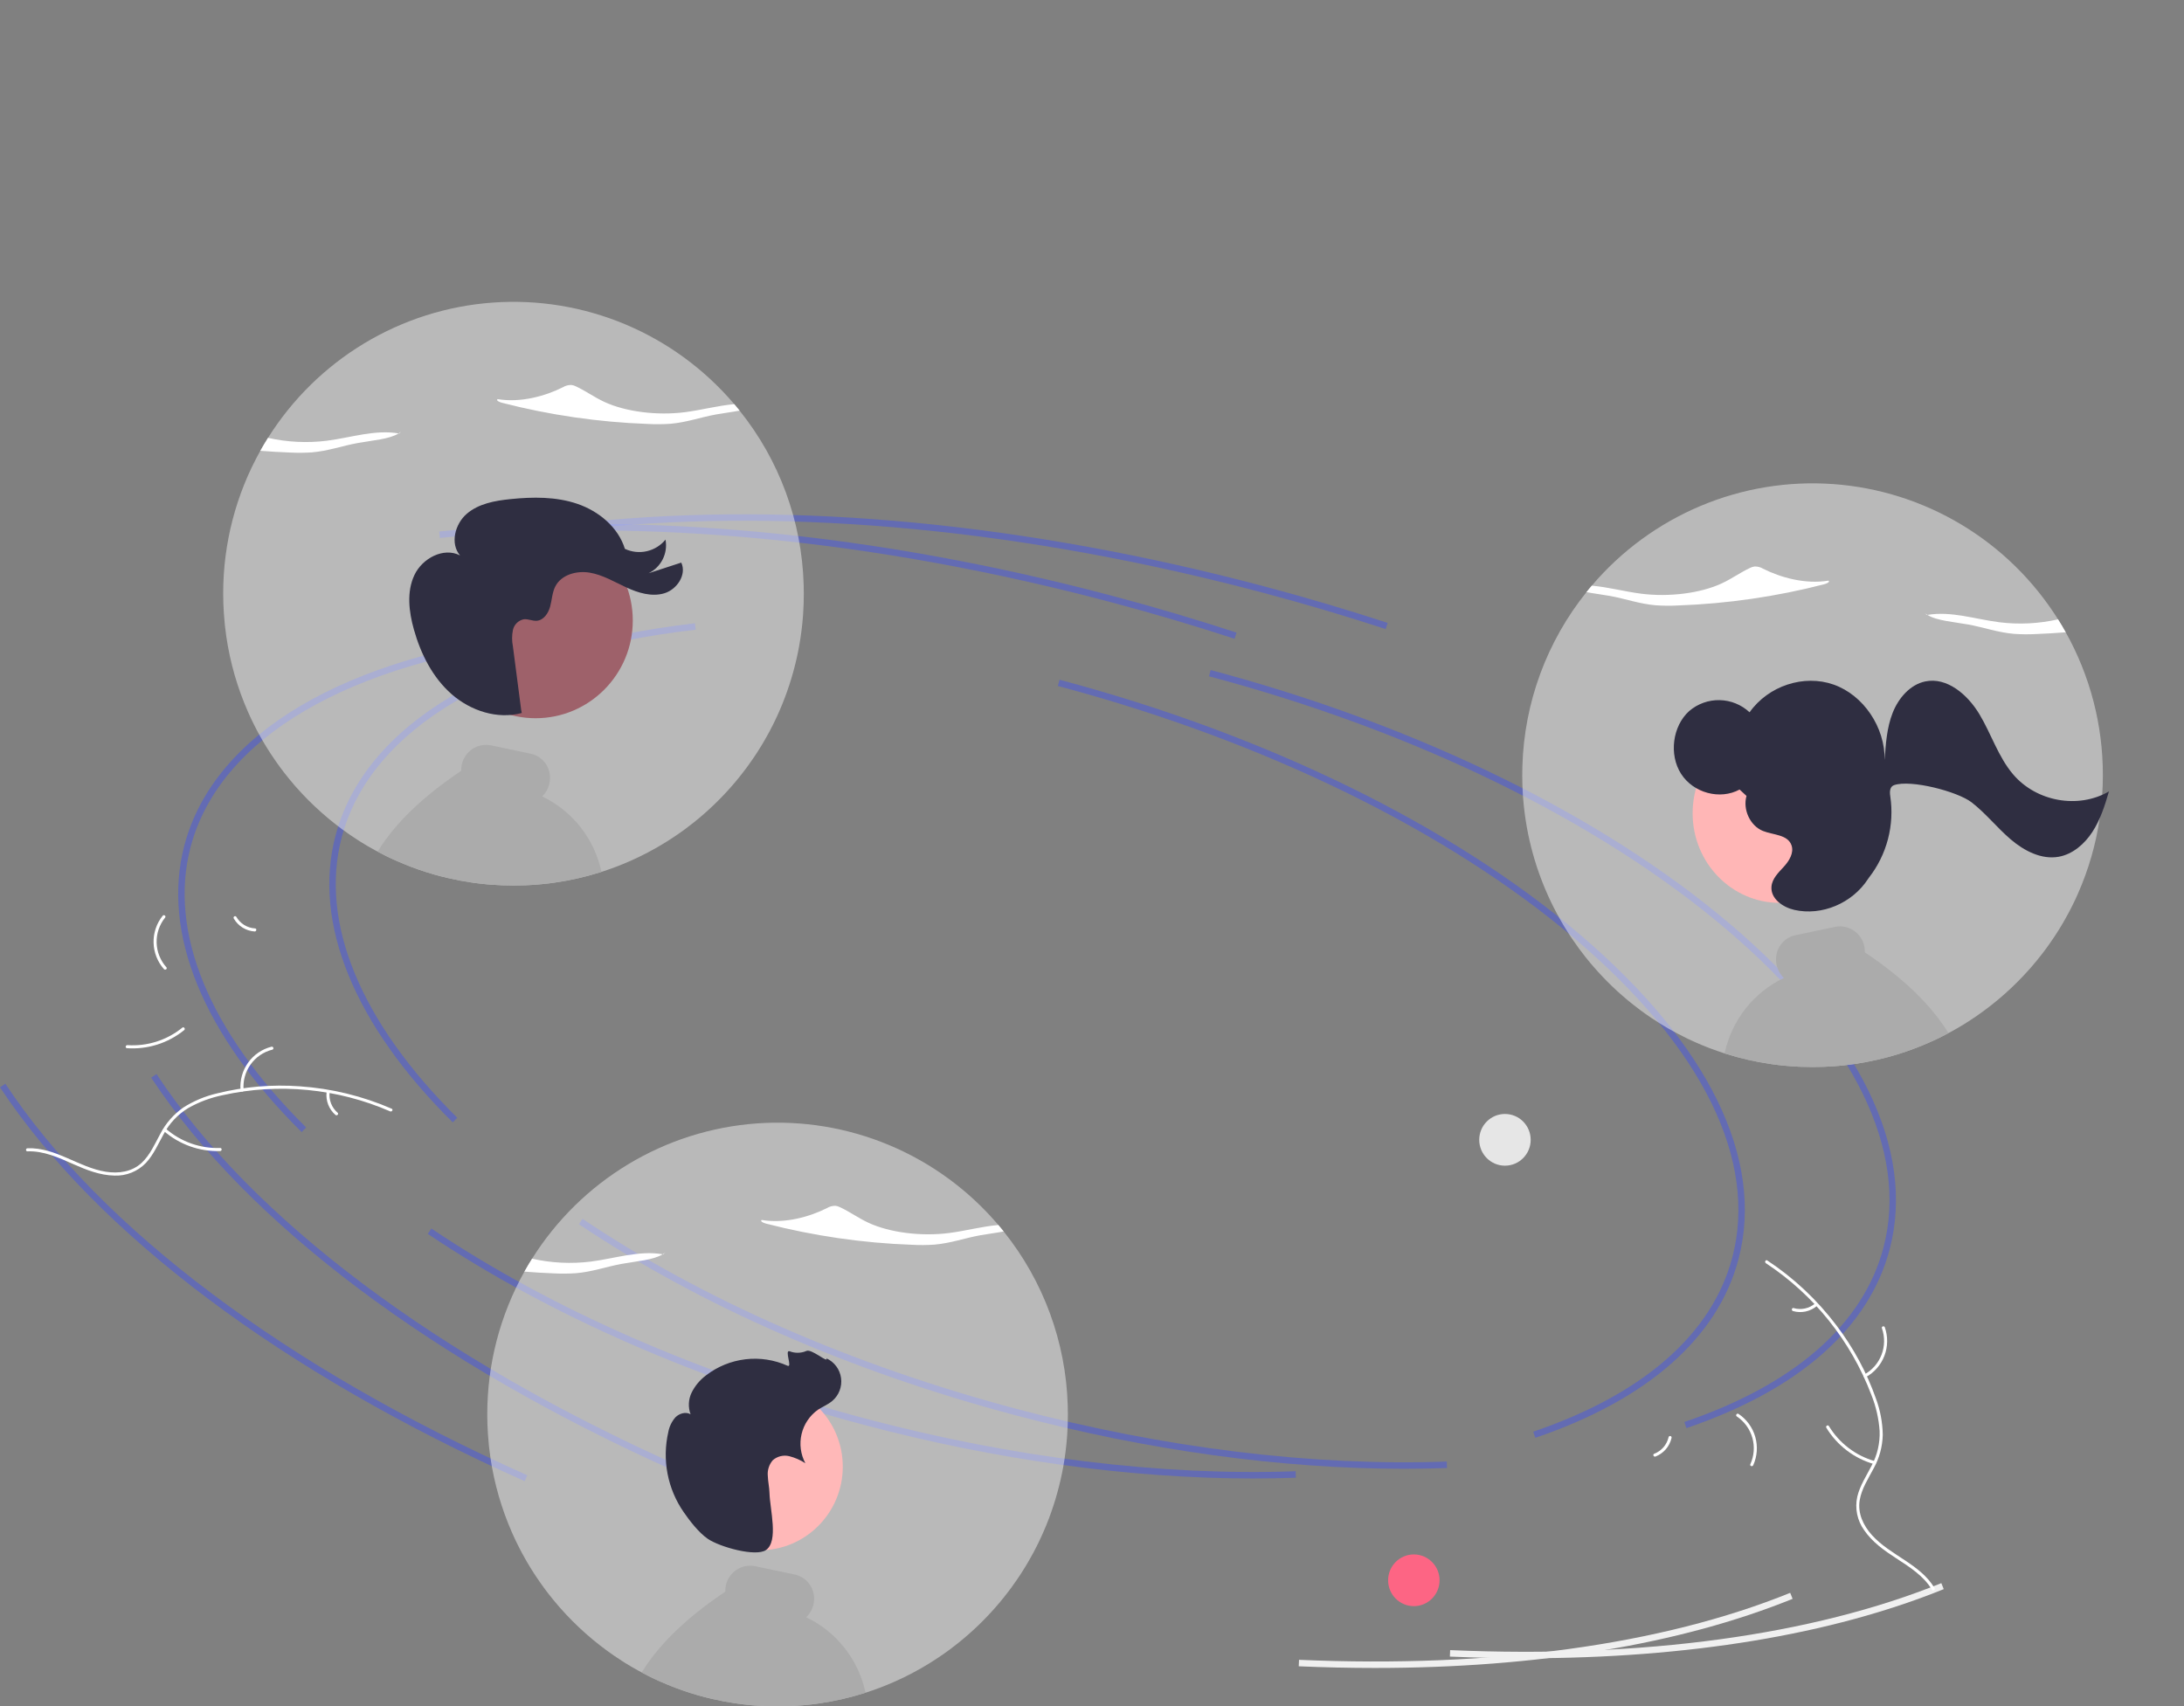<svg width="279" height="218" viewBox="0 0 279 218" fill="none" xmlns="http://www.w3.org/2000/svg">
<rect x="0" y="0" width="279" height="218" fill="#808080" stroke="none"/>
<g clip-path="url(#clip0_1_479)">
<path d="M57.838 143.393C45.242 130.926 39.922 117.919 42.858 106.77C46.625 92.462 63.362 82.569 88.776 79.628L88.87 80.449C63.809 83.349 47.328 93.019 43.652 106.981C40.795 117.832 46.038 130.554 58.414 142.804L57.838 143.393Z" fill="#384CFF" fill-opacity="0.4"/>
<path d="M179.369 187.647C163.649 187.647 146.565 185.299 129.597 180.782C108.613 175.197 89.373 166.766 73.956 156.401L74.413 155.715C89.755 166.029 108.91 174.421 129.807 179.983C148.691 185.01 167.717 187.339 184.821 186.725L184.851 187.55C183.045 187.615 181.217 187.648 179.369 187.647Z" fill="#384CFF" fill-opacity="0.4"/>
<path d="M215.435 182.453L215.172 181.671C229.232 176.891 238.026 169.192 240.603 159.405C243.879 146.962 236.762 132.524 220.562 118.749C204.28 104.904 180.8 93.416 154.448 86.402L154.658 85.604C181.126 92.649 204.719 104.196 221.092 118.119C237.548 132.111 244.759 146.848 241.397 159.616C238.746 169.684 229.768 177.581 215.435 182.453Z" fill="#384CFF" fill-opacity="0.4"/>
<path d="M86.331 187.993C55.44 174.218 31.637 156.347 19.306 137.672L19.99 137.215C32.236 155.761 55.914 173.526 86.663 187.238L86.331 187.993Z" fill="#384CFF" fill-opacity="0.4"/>
<path d="M194.939 211.856C191.752 211.856 188.512 211.784 185.217 211.641L185.252 210.816C209.842 211.886 231.538 208.928 247.999 202.258L248.306 203.025C233.947 208.842 215.645 211.856 194.939 211.856Z" fill="#F0F0F0"/>
<path d="M177.016 80.369C171.91 78.698 166.658 77.141 161.407 75.744C131.186 67.7 101.478 64.844 75.494 67.486L75.412 66.664C101.492 64.013 131.302 66.876 161.617 74.945C166.883 76.347 172.15 77.908 177.27 79.584L177.016 80.369Z" fill="#384CFF" fill-opacity="0.4"/>
<path d="M38.532 144.632C25.936 132.164 20.616 119.158 23.552 108.009C27.319 93.701 44.056 83.808 69.471 80.867L69.565 81.688C44.504 84.588 28.022 94.258 24.346 108.22C21.489 119.071 26.732 131.793 39.109 144.043L38.532 144.632Z" fill="#384CFF" fill-opacity="0.4"/>
<path d="M160.064 188.886C144.343 188.886 127.26 186.537 110.291 182.021C89.307 176.436 70.067 168.005 54.651 157.64L55.107 156.954C70.449 167.268 89.604 175.66 110.501 181.222C129.386 186.249 148.412 188.578 165.516 187.964L165.545 188.789C163.739 188.854 161.912 188.887 160.064 188.886Z" fill="#384CFF" fill-opacity="0.4"/>
<path d="M196.129 183.692L195.866 182.91C209.926 178.13 218.72 170.431 221.297 160.643C224.573 148.201 217.456 133.763 201.256 119.988C184.974 106.143 161.495 94.655 135.142 87.641L135.352 86.843C161.82 93.888 185.414 105.435 201.787 119.357C218.242 133.35 225.453 148.087 222.092 160.855C219.44 170.923 210.463 178.82 196.129 183.692Z" fill="#384CFF" fill-opacity="0.4"/>
<path d="M67.025 189.232C36.135 175.457 12.331 157.586 -1.90735e-06 138.911L0.684 138.454C12.93 157 36.609 174.765 67.358 188.477L67.025 189.232Z" fill="#384CFF" fill-opacity="0.4"/>
<path d="M175.633 213.095C172.447 213.095 169.206 213.023 165.911 212.88L165.946 212.055C190.536 213.125 212.232 210.167 228.693 203.497L229 204.264C214.641 210.081 196.339 213.095 175.633 213.095Z" fill="#F0F0F0"/>
<path d="M157.71 81.608C152.604 79.937 147.353 78.38 142.101 76.983C111.88 68.939 82.172 66.083 56.189 68.725L56.106 67.903C82.187 65.252 111.996 68.115 142.311 76.184C147.578 77.586 152.844 79.147 157.964 80.823L157.71 81.608Z" fill="#384CFF" fill-opacity="0.4"/>
<path d="M20.945 123.812C20.118 122.879 19.647 121.681 19.618 120.432C19.588 119.182 20.001 117.963 20.783 116.992C20.942 116.796 21.253 117.035 21.093 117.231C20.363 118.134 19.979 119.27 20.009 120.433C20.039 121.597 20.481 122.711 21.256 123.575C21.425 123.763 21.112 123.999 20.945 123.812H20.945Z" fill="white"/>
<path d="M16.276 133.525C18.811 133.695 21.317 132.897 23.293 131.291C23.489 131.132 23.724 131.446 23.529 131.605C21.469 133.272 18.86 134.097 16.222 133.915C15.97 133.897 16.026 133.508 16.276 133.525Z" fill="white"/>
<path d="M30.185 117.124C30.43 117.552 30.777 117.912 31.195 118.172C31.613 118.432 32.088 118.583 32.579 118.612C32.83 118.627 32.775 119.016 32.525 119.002C31.983 118.967 31.458 118.799 30.996 118.513C30.534 118.227 30.148 117.831 29.873 117.361C29.843 117.319 29.831 117.267 29.838 117.216C29.845 117.165 29.871 117.118 29.911 117.086C29.952 117.055 30.004 117.041 30.056 117.048C30.107 117.055 30.153 117.083 30.185 117.124Z" fill="white"/>
<path d="M49.84 141.985C43.103 139.053 35.618 138.33 28.449 139.918C26.9 140.232 25.409 140.79 24.033 141.571C22.716 142.375 21.638 143.52 20.91 144.885C20.206 146.144 19.63 147.514 18.634 148.579C18.116 149.116 17.491 149.537 16.799 149.815C16.108 150.093 15.366 150.22 14.622 150.189C12.767 150.16 11.032 149.463 9.359 148.722C7.502 147.899 5.586 147.015 3.51 147.094C3.258 147.104 3.258 146.711 3.509 146.701C7.122 146.563 10.054 149.156 13.529 149.7C15.15 149.955 16.857 149.719 18.098 148.561C19.183 147.548 19.777 146.136 20.479 144.855C21.17 143.513 22.177 142.361 23.413 141.5C24.745 140.651 26.212 140.037 27.75 139.683C31.199 138.83 34.76 138.527 38.303 138.786C42.348 139.06 46.316 140.027 50.037 141.646C50.267 141.746 50.069 142.085 49.84 141.985Z" fill="white"/>
<path d="M30.728 139.27C30.626 138.024 30.968 136.783 31.692 135.767C32.417 134.752 33.477 134.029 34.683 133.726C34.927 133.666 35.032 134.045 34.788 134.105C33.664 134.385 32.676 135.059 32.004 136.006C31.331 136.953 31.017 138.11 31.119 139.269C31.14 139.521 30.749 139.52 30.728 139.27Z" fill="white"/>
<path d="M21.183 144.199C23.106 145.869 25.585 146.749 28.124 146.663C28.376 146.654 28.376 147.047 28.125 147.056C25.482 147.14 22.904 146.219 20.907 144.477C20.717 144.311 20.994 144.034 21.183 144.199Z" fill="white"/>
<path d="M42.111 139.523C42.05 140.013 42.111 140.511 42.289 140.971C42.468 141.432 42.757 141.84 43.13 142.161C43.323 142.324 43.045 142.601 42.854 142.439C42.443 142.083 42.124 141.631 41.926 141.123C41.729 140.615 41.658 140.066 41.72 139.524C41.721 139.472 41.742 139.423 41.779 139.386C41.815 139.35 41.864 139.328 41.915 139.327C41.967 139.327 42.016 139.348 42.053 139.384C42.089 139.421 42.11 139.471 42.111 139.523H42.111Z" fill="white"/>
<path d="M225.588 161.384C231.728 165.43 236.443 171.319 239.064 178.214C239.654 179.688 240.01 181.247 240.117 182.832C240.173 184.38 239.815 185.915 239.081 187.276C238.422 188.56 237.6 189.796 237.262 191.218C237.1 191.949 237.094 192.706 237.243 193.439C237.393 194.172 237.695 194.866 238.129 195.473C239.173 197.016 240.706 198.09 242.241 199.087C243.945 200.195 245.733 201.318 246.809 203.106C246.939 203.322 247.266 203.106 247.135 202.89C245.264 199.78 241.498 198.742 239.136 196.123C238.034 194.901 237.292 193.338 237.572 191.659C237.817 190.191 238.664 188.916 239.342 187.622C240.078 186.304 240.481 184.825 240.517 183.314C240.49 181.728 240.195 180.159 239.644 178.672C238.457 175.306 236.75 172.149 234.588 169.316C232.137 166.069 229.152 163.267 225.762 161.031C225.552 160.893 225.38 161.246 225.588 161.384Z" fill="white"/>
<path d="M238.35 175.944C239.441 175.345 240.284 174.375 240.73 173.209C241.175 172.042 241.194 170.754 240.782 169.575C240.698 169.337 240.325 169.457 240.41 169.696C240.795 170.793 240.778 171.993 240.361 173.078C239.944 174.164 239.154 175.064 238.135 175.615C237.914 175.736 238.13 176.064 238.35 175.944Z" fill="white"/>
<path d="M239.5 186.67C237.056 185.973 234.962 184.375 233.638 182.195C233.507 181.978 233.18 182.194 233.311 182.41C234.694 184.676 236.875 186.335 239.421 187.055C239.663 187.123 239.741 186.738 239.5 186.67Z" fill="white"/>
<path d="M231.883 166.523C231.509 166.843 231.062 167.065 230.581 167.168C230.101 167.272 229.602 167.254 229.131 167.116C228.889 167.044 228.811 167.429 229.051 167.5C229.573 167.65 230.124 167.67 230.655 167.557C231.186 167.443 231.681 167.201 232.097 166.851C232.139 166.821 232.169 166.777 232.179 166.726C232.189 166.676 232.18 166.623 232.154 166.579C232.125 166.536 232.08 166.505 232.03 166.495C231.979 166.484 231.926 166.494 231.883 166.523Z" fill="white"/>
<path d="M223.968 187.197C224.481 186.058 224.573 184.773 224.231 183.572C223.888 182.371 223.131 181.331 222.096 180.639C221.886 180.5 221.661 180.821 221.871 180.961C222.836 181.603 223.541 182.572 223.858 183.691C224.175 184.81 224.084 186.006 223.6 187.064C223.496 187.294 223.864 187.425 223.968 187.197H223.968Z" fill="white"/>
<path d="M213.163 183.589C213.056 184.071 212.832 184.519 212.51 184.892C212.189 185.265 211.78 185.553 211.321 185.728C211.085 185.817 211.254 186.172 211.488 186.083C211.994 185.887 212.445 185.569 212.802 185.158C213.158 184.746 213.408 184.253 213.531 183.721C213.547 183.672 213.543 183.619 213.522 183.572C213.5 183.525 213.461 183.489 213.413 183.47C213.364 183.453 213.311 183.455 213.264 183.478C213.217 183.5 213.181 183.54 213.163 183.589V183.589Z" fill="white"/>
<path d="M180.614 205.198C182.429 205.198 183.9 203.719 183.9 201.894C183.9 200.069 182.429 198.59 180.614 198.59C178.799 198.59 177.328 200.069 177.328 201.894C177.328 203.719 178.799 205.198 180.614 205.198Z" fill="#FD6584"/>
<path d="M192.254 148.925C194.069 148.925 195.54 147.446 195.54 145.622C195.54 143.797 194.069 142.318 192.254 142.318C190.439 142.318 188.968 143.797 188.968 145.622C188.968 147.446 190.439 148.925 192.254 148.925Z" fill="#E6E6E6"/>
<path d="M62.246 180.715C62.246 181.556 62.274 182.397 62.333 183.231C62.394 184.228 62.501 185.217 62.646 186.2C63.132 189.51 64.06 192.738 65.406 195.798C65.475 195.95 65.544 196.102 65.613 196.255L65.716 196.483C65.751 196.559 65.789 196.635 65.823 196.708C65.871 196.808 65.916 196.905 65.964 197.002C66.023 197.123 66.081 197.244 66.143 197.366C66.15 197.379 66.157 197.397 66.167 197.414C66.219 197.518 66.267 197.618 66.322 197.722C66.332 197.745 66.344 197.767 66.357 197.788C66.415 197.905 66.477 198.027 66.539 198.144C66.608 198.269 66.673 198.397 66.742 198.522C66.907 198.83 67.079 199.134 67.255 199.439C67.307 199.529 67.358 199.619 67.413 199.709C67.462 199.792 67.51 199.875 67.561 199.958C67.596 200.013 67.63 200.072 67.665 200.127C67.72 200.221 67.775 200.311 67.833 200.404C67.961 200.609 68.091 200.813 68.219 201.017H68.222C68.281 201.11 68.343 201.204 68.405 201.294V201.297C68.587 201.574 68.776 201.851 68.966 202.124C68.966 202.124 68.967 202.124 68.967 202.125C68.968 202.125 68.968 202.125 68.968 202.125C68.969 202.126 68.969 202.126 68.969 202.127C68.969 202.127 68.969 202.127 68.969 202.128C69.121 202.349 69.279 202.564 69.434 202.779V202.782C69.537 202.917 69.637 203.055 69.74 203.19C69.823 203.301 69.909 203.415 69.995 203.526C70.012 203.55 70.033 203.571 70.05 203.595V203.599C70.074 203.63 70.098 203.658 70.123 203.689C70.487 204.159 70.864 204.62 71.252 205.07L71.314 205.142C71.334 205.167 71.358 205.191 71.379 205.219C71.413 205.257 71.444 205.295 71.479 205.333C71.51 205.371 71.544 205.409 71.579 205.447C73.6 207.737 75.893 209.77 78.405 211.5C78.739 211.732 79.079 211.957 79.42 212.175C79.506 212.231 79.592 212.286 79.678 212.338C79.703 212.355 79.73 212.372 79.754 212.39C79.802 212.417 79.847 212.445 79.895 212.476C79.94 212.504 79.985 212.532 80.033 212.559C80.215 212.674 80.401 212.784 80.587 212.895C80.632 212.923 80.68 212.95 80.728 212.978C80.773 213.002 80.821 213.03 80.87 213.058C80.87 213.061 80.87 213.061 80.873 213.061H80.876V213.065H80.88C81.111 213.2 81.344 213.331 81.582 213.459C81.709 213.528 81.84 213.601 81.971 213.667C82.267 213.83 82.567 213.985 82.866 214.134C82.973 214.186 83.083 214.238 83.19 214.293C83.279 214.335 83.369 214.38 83.458 214.421C83.486 214.435 83.51 214.446 83.534 214.459C83.61 214.494 83.682 214.529 83.758 214.563C83.84 214.601 83.923 214.639 84.002 214.677C84.095 214.719 84.184 214.761 84.277 214.799C84.622 214.954 84.969 215.103 85.317 215.245C86.563 215.759 87.836 216.202 89.131 216.574C89.19 216.591 89.252 216.609 89.314 216.626C89.868 216.782 90.425 216.924 90.987 217.052C91.968 217.28 92.958 217.467 93.957 217.612H93.964C94.085 217.63 94.202 217.647 94.322 217.664C94.332 217.664 94.343 217.668 94.357 217.668C94.357 217.671 94.357 217.671 94.36 217.668C94.491 217.685 94.625 217.702 94.756 217.72C94.765 217.722 94.774 217.723 94.784 217.723C94.907 217.74 95.035 217.754 95.159 217.768C95.293 217.782 95.427 217.796 95.561 217.81C95.665 217.82 95.768 217.83 95.871 217.841C95.88 217.844 95.889 217.845 95.899 217.844C95.992 217.851 96.085 217.862 96.178 217.869H96.191C96.271 217.875 96.353 217.882 96.432 217.889C97.393 217.965 98.357 218 99.334 218C100.391 218 101.441 217.958 102.477 217.869H102.487C102.711 217.848 102.932 217.827 103.152 217.806C103.21 217.799 103.265 217.796 103.324 217.789C103.334 217.789 103.348 217.785 103.358 217.785C103.376 217.782 103.393 217.782 103.413 217.779C103.423 217.779 103.432 217.778 103.441 217.775C103.517 217.768 103.592 217.758 103.672 217.751L103.93 217.72C104.016 217.709 104.102 217.695 104.188 217.685C104.209 217.682 104.226 217.682 104.246 217.678C104.308 217.671 104.37 217.661 104.432 217.65C104.463 217.647 104.494 217.644 104.522 217.64C104.584 217.63 104.642 217.623 104.704 217.612H104.708C106.597 217.339 108.461 216.917 110.284 216.349C110.381 216.318 110.477 216.29 110.574 216.259C110.577 216.259 110.58 216.256 110.584 216.256C110.611 216.245 110.642 216.238 110.67 216.228C110.928 216.145 111.183 216.058 111.438 215.968C111.789 215.851 112.136 215.723 112.484 215.591C112.577 215.553 112.67 215.519 112.763 215.48C112.952 215.408 113.138 215.332 113.324 215.255C113.641 215.127 113.957 214.992 114.271 214.854C114.563 214.722 114.852 214.591 115.142 214.452C115.148 214.449 115.159 214.449 115.166 214.442C115.231 214.411 115.296 214.38 115.358 214.349H115.362C116.947 213.584 118.476 212.706 119.937 211.722C120.405 211.407 120.866 211.081 121.321 210.746C121.685 210.472 122.043 210.195 122.401 209.912C124.168 208.499 125.803 206.928 127.286 205.219V205.215C127.393 205.097 127.493 204.976 127.596 204.855C127.613 204.838 127.627 204.821 127.641 204.807C127.706 204.727 127.768 204.651 127.833 204.575V204.571C127.92 204.471 128.006 204.367 128.088 204.263C128.109 204.239 128.126 204.218 128.143 204.198V204.194C128.212 204.111 128.277 204.028 128.346 203.941C128.381 203.9 128.412 203.858 128.446 203.817V203.813C128.649 203.557 128.845 203.301 129.042 203.038C129.093 202.969 129.145 202.896 129.2 202.824C129.448 202.488 129.689 202.145 129.923 201.803V201.799C130.012 201.671 130.098 201.54 130.188 201.411C130.274 201.28 130.36 201.148 130.446 201.017C130.532 200.878 130.622 200.743 130.708 200.605L130.718 200.584C130.804 200.453 130.89 200.314 130.973 200.179C131.038 200.069 131.104 199.961 131.169 199.854C131.21 199.781 131.255 199.709 131.296 199.633C131.313 199.609 131.328 199.585 131.341 199.56C131.438 199.39 131.534 199.221 131.63 199.051C131.744 198.854 131.854 198.653 131.964 198.452C132.006 198.369 132.05 198.286 132.095 198.203C132.112 198.175 132.126 198.148 132.14 198.12C132.191 198.023 132.243 197.923 132.291 197.822C132.343 197.726 132.395 197.625 132.446 197.525C132.494 197.428 132.546 197.327 132.594 197.227C132.632 197.151 132.666 197.075 132.704 196.999C132.707 196.993 132.71 196.987 132.715 196.981C132.732 196.943 132.749 196.909 132.763 196.874C132.767 196.869 132.771 196.863 132.773 196.857C132.811 196.781 132.845 196.701 132.883 196.625C132.932 196.525 132.976 196.421 133.024 196.32C133.055 196.251 133.09 196.178 133.121 196.106C133.166 196.005 133.214 195.905 133.255 195.801C133.303 195.697 133.348 195.594 133.393 195.486C133.406 195.46 133.417 195.434 133.427 195.407C133.451 195.358 133.469 195.31 133.489 195.261C133.544 195.133 133.599 195.002 133.651 194.874C133.713 194.728 133.771 194.579 133.827 194.434C133.882 194.299 133.933 194.161 133.985 194.022L134.006 193.974C134.808 191.85 135.416 189.657 135.823 187.422V187.419C136.053 186.143 136.217 184.856 136.315 183.563C136.319 183.49 136.326 183.421 136.329 183.352C136.391 182.476 136.419 181.597 136.419 180.715C136.419 180.324 136.412 179.936 136.401 179.548C136.161 171.441 133.286 163.637 128.216 157.329C128.105 157.19 127.995 157.052 127.882 156.913C127.768 156.775 127.651 156.64 127.537 156.505C123.764 152.062 119.005 148.572 113.643 146.318C108.282 144.063 102.469 143.107 96.673 143.525C90.877 143.944 85.26 145.726 80.274 148.728C75.288 151.73 71.074 155.867 67.971 160.807C67.802 161.077 67.634 161.35 67.472 161.624C67.307 161.901 67.148 162.178 66.99 162.458C63.871 168.031 62.237 174.32 62.246 180.715Z" fill="#F2F2F2" fill-opacity="0.5"/>
<path d="M97.86 156.326C103.959 157.9 110.208 158.806 116.5 159.031C117.451 159.083 118.405 159.077 119.356 159.012C121.445 158.835 123.234 158.175 125.227 157.814C126.185 157.641 127.253 157.515 128.217 157.328C127.994 157.05 127.768 156.775 127.537 156.504C125.457 156.68 123.344 157.259 121.24 157.528C117.661 157.985 113.652 157.475 110.94 156.216C109.624 155.605 108.616 154.842 107.304 154.229C107.126 154.136 106.933 154.077 106.734 154.053C106.356 154.041 105.982 154.139 105.657 154.334C103.457 155.45 100.263 156.358 97.298 155.859C97.077 156.032 97.497 156.23 97.86 156.326Z" fill="white"/>
<path d="M84.74 160.256C84.713 160.251 84.686 160.247 84.658 160.243C84.772 160.172 84.88 160.09 84.979 160L84.74 160.256Z" fill="white"/>
<path d="M66.991 162.459C68.229 162.559 69.474 162.633 70.725 162.682C71.677 162.733 72.63 162.727 73.581 162.662C75.67 162.484 77.46 161.825 79.453 161.464C81.279 161.134 83.499 160.975 84.658 160.243C81.661 159.721 78.555 160.783 75.465 161.178C72.965 161.487 70.43 161.361 67.973 160.806C67.631 161.347 67.303 161.898 66.991 162.459Z" fill="white"/>
<path d="M81.971 213.667C82.267 213.83 82.567 213.985 82.866 214.134C82.973 214.186 83.083 214.238 83.19 214.293C83.279 214.335 83.369 214.38 83.458 214.421C83.486 214.435 83.51 214.446 83.534 214.459C83.61 214.494 83.682 214.529 83.758 214.563C83.84 214.601 83.923 214.639 84.002 214.677C84.095 214.719 84.184 214.761 84.277 214.799C84.622 214.954 84.969 215.103 85.317 215.245C86.563 215.759 87.836 216.202 89.131 216.574C89.19 216.591 89.252 216.609 89.314 216.626C89.868 216.782 90.425 216.924 90.987 217.052C91.968 217.28 92.958 217.467 93.957 217.612H93.964C94.085 217.63 94.202 217.647 94.322 217.664C94.332 217.664 94.343 217.668 94.357 217.668C94.357 217.671 94.357 217.671 94.36 217.668C94.491 217.685 94.625 217.702 94.756 217.72C94.765 217.722 94.774 217.724 94.784 217.723C94.907 217.74 95.035 217.754 95.159 217.768C95.293 217.782 95.427 217.796 95.561 217.81C95.665 217.82 95.768 217.83 95.871 217.841C95.88 217.844 95.889 217.845 95.899 217.844C95.992 217.851 96.085 217.862 96.178 217.869H96.191C96.271 217.875 96.353 217.882 96.432 217.889C97.393 217.965 98.357 218 99.334 218C100.391 218 101.441 217.959 102.477 217.869H102.487C102.711 217.848 102.931 217.827 103.152 217.806C103.21 217.799 103.265 217.796 103.324 217.789C103.334 217.789 103.348 217.785 103.358 217.785C103.376 217.782 103.393 217.782 103.413 217.779C103.423 217.779 103.432 217.778 103.441 217.775C103.517 217.768 103.592 217.758 103.672 217.751L103.93 217.72C104.016 217.709 104.102 217.695 104.188 217.685C104.209 217.682 104.226 217.682 104.246 217.678C104.308 217.671 104.37 217.661 104.432 217.651C104.463 217.647 104.494 217.644 104.522 217.64C104.584 217.63 104.642 217.623 104.704 217.612H104.708C106.597 217.339 108.461 216.917 110.284 216.349C110.381 216.318 110.477 216.29 110.574 216.259C110.129 214.175 109.214 212.222 107.899 210.55C106.584 208.878 104.905 207.532 102.99 206.617C103.464 206.163 103.791 205.577 103.93 204.935C104.019 204.521 104.026 204.093 103.951 203.676C103.875 203.259 103.718 202.861 103.489 202.505C103.042 201.816 102.342 201.333 101.541 201.162L96.439 200.089C95.618 199.928 94.767 200.1 94.071 200.567C93.374 201.033 92.89 201.757 92.722 202.581C92.669 202.834 92.646 203.092 92.653 203.35C87.74 206.638 84.205 210.047 81.971 213.667Z" fill="#ABABAB"/>
<path d="M97.034 198.063C102.904 198.063 107.663 193.279 107.663 187.377C107.663 181.476 102.904 176.691 97.034 176.691C91.165 176.691 86.406 181.476 86.406 187.377C86.406 193.279 91.165 198.063 97.034 198.063Z" fill="#FFB8B8"/>
<path d="M90.409 196.591C89.276 195.812 88.119 194.316 87.346 193.195C86.322 191.722 85.618 190.048 85.278 188.283C84.939 186.518 84.972 184.701 85.375 182.95C85.504 182.25 85.82 181.599 86.29 181.066C86.791 180.568 87.609 180.332 88.219 180.684C88.053 180.235 87.979 179.756 88.004 179.278C88.028 178.799 88.15 178.331 88.361 177.901C88.79 177.044 89.413 176.299 90.178 175.725C91.643 174.591 93.385 173.877 95.221 173.659C97.056 173.44 98.916 173.726 100.603 174.484C101.267 174.793 100.176 172.405 100.871 172.635C101.562 172.904 102.329 172.89 103.01 172.597C103.663 172.266 105.83 174.232 105.579 173.541C106.075 173.767 106.506 174.116 106.832 174.555C107.157 174.994 107.367 175.508 107.442 176.051C107.516 176.593 107.453 177.146 107.258 177.657C107.063 178.169 106.743 178.622 106.326 178.976C105.778 179.441 105.093 179.709 104.492 180.104C103.44 180.849 102.695 181.955 102.399 183.213C102.102 184.472 102.274 185.796 102.882 186.937C102.25 186.528 101.557 186.225 100.829 186.039C100.463 185.95 100.082 185.949 99.717 186.038C99.351 186.126 99.012 186.301 98.727 186.548C98.489 186.821 98.309 187.141 98.199 187.487C98.088 187.833 98.049 188.199 98.084 188.56C98.108 189.286 98.28 190 98.299 190.725C98.356 192.854 99.489 196.9 97.848 198.031C96.553 198.924 91.957 197.653 90.409 196.591Z" fill="#2F2E41"/>
<path d="M268.636 99.035C268.636 99.876 268.608 100.717 268.55 101.551C268.488 102.548 268.381 103.538 268.236 104.521C267.751 107.83 266.822 111.059 265.476 114.118C265.407 114.27 265.338 114.423 265.269 114.575L265.166 114.803C265.131 114.88 265.094 114.956 265.059 115.028C265.011 115.129 264.966 115.226 264.918 115.323C264.859 115.444 264.801 115.565 264.739 115.686C264.732 115.7 264.725 115.717 264.715 115.734C264.663 115.838 264.615 115.939 264.56 116.042C264.55 116.065 264.538 116.087 264.526 116.108C264.467 116.226 264.405 116.347 264.343 116.465C264.274 116.589 264.209 116.717 264.14 116.842C263.975 117.15 263.803 117.454 263.627 117.759C263.575 117.849 263.524 117.939 263.469 118.029C263.421 118.112 263.372 118.195 263.321 118.278C263.286 118.334 263.252 118.392 263.217 118.448C263.162 118.541 263.107 118.631 263.049 118.725C262.921 118.929 262.791 119.133 262.663 119.337H262.66C262.601 119.431 262.539 119.524 262.477 119.614V119.618C262.295 119.894 262.106 120.171 261.916 120.445L261.915 120.445L261.914 120.446L261.913 120.447L261.913 120.448C261.761 120.67 261.603 120.884 261.448 121.099V121.102C261.345 121.237 261.245 121.376 261.142 121.511C261.059 121.622 260.973 121.736 260.887 121.846C260.87 121.871 260.849 121.891 260.832 121.916V121.919C260.808 121.95 260.784 121.978 260.76 122.009C260.395 122.48 260.018 122.94 259.631 123.39L259.569 123.463C259.548 123.487 259.524 123.511 259.503 123.539C259.469 123.577 259.438 123.615 259.403 123.653C259.372 123.691 259.338 123.729 259.303 123.767C257.282 126.057 254.989 128.09 252.477 129.821C252.143 130.053 251.803 130.277 251.462 130.496C251.376 130.551 251.29 130.606 251.204 130.658C251.18 130.675 251.152 130.693 251.128 130.71C251.08 130.738 251.035 130.765 250.987 130.797C250.942 130.824 250.897 130.852 250.849 130.88C250.667 130.994 250.481 131.105 250.295 131.215C250.25 131.243 250.202 131.271 250.154 131.299C250.109 131.323 250.061 131.35 250.013 131.378C250.013 131.382 250.013 131.382 250.009 131.382H250.006V131.385H250.002C249.772 131.52 249.538 131.652 249.3 131.78C249.173 131.849 249.042 131.921 248.911 131.987C248.615 132.15 248.316 132.306 248.016 132.454C247.909 132.506 247.799 132.558 247.692 132.614C247.603 132.655 247.513 132.7 247.424 132.742C247.396 132.756 247.372 132.766 247.348 132.78C247.272 132.814 247.2 132.849 247.124 132.884C247.042 132.922 246.959 132.96 246.88 132.998C246.787 133.039 246.698 133.081 246.605 133.119C246.26 133.275 245.913 133.424 245.565 133.565C244.319 134.079 243.046 134.523 241.751 134.894C241.692 134.912 241.63 134.929 241.569 134.946C241.014 135.102 240.457 135.244 239.896 135.372C238.914 135.601 237.924 135.787 236.925 135.933H236.918C236.797 135.95 236.68 135.967 236.56 135.985C236.55 135.985 236.539 135.988 236.525 135.988C236.525 135.992 236.525 135.992 236.522 135.988C236.391 136.005 236.257 136.023 236.126 136.04C236.117 136.043 236.108 136.044 236.099 136.044C235.975 136.061 235.847 136.075 235.723 136.089C235.589 136.102 235.455 136.116 235.321 136.13C235.217 136.14 235.114 136.151 235.011 136.161C235.002 136.164 234.993 136.165 234.983 136.165C234.89 136.172 234.797 136.182 234.704 136.189H234.691C234.612 136.196 234.529 136.203 234.45 136.21C233.489 136.286 232.525 136.32 231.548 136.32C230.491 136.32 229.441 136.279 228.405 136.189H228.395C228.171 136.168 227.951 136.147 227.73 136.127C227.672 136.12 227.617 136.116 227.558 136.109C227.548 136.109 227.534 136.106 227.524 136.106C227.507 136.102 227.489 136.102 227.469 136.099C227.459 136.099 227.45 136.098 227.441 136.095C227.365 136.089 227.29 136.078 227.21 136.071L226.952 136.04C226.866 136.03 226.78 136.016 226.694 136.005C226.673 136.002 226.656 136.002 226.636 135.999C226.574 135.992 226.512 135.981 226.45 135.971C226.419 135.967 226.388 135.964 226.36 135.96C226.298 135.95 226.24 135.943 226.178 135.933H226.174C224.285 135.659 222.421 135.237 220.598 134.67C220.501 134.638 220.405 134.611 220.309 134.58C220.305 134.58 220.302 134.576 220.298 134.576C220.271 134.566 220.24 134.559 220.212 134.548C219.954 134.465 219.699 134.379 219.445 134.289C219.093 134.171 218.746 134.043 218.398 133.912C218.305 133.873 218.212 133.839 218.119 133.801C217.93 133.728 217.744 133.652 217.558 133.576C217.241 133.448 216.925 133.313 216.612 133.174C216.319 133.043 216.03 132.911 215.741 132.773C215.734 132.769 215.723 132.769 215.716 132.763C215.651 132.731 215.586 132.7 215.524 132.669H215.52C213.935 131.904 212.406 131.026 210.945 130.042C210.477 129.727 210.016 129.402 209.562 129.066C209.197 128.793 208.839 128.516 208.481 128.232C206.715 126.82 205.08 125.249 203.596 123.539V123.535C203.489 123.418 203.389 123.297 203.286 123.176C203.269 123.158 203.255 123.141 203.241 123.127C203.176 123.047 203.114 122.971 203.049 122.895V122.892C202.963 122.791 202.877 122.688 202.794 122.584C202.773 122.559 202.756 122.539 202.739 122.518V122.514C202.67 122.431 202.605 122.348 202.536 122.262C202.501 122.22 202.47 122.179 202.436 122.137V122.134C202.233 121.878 202.037 121.622 201.84 121.359C201.789 121.289 201.737 121.217 201.682 121.144C201.434 120.808 201.193 120.466 200.959 120.123V120.119C200.87 119.991 200.784 119.86 200.694 119.732C200.608 119.6 200.522 119.469 200.436 119.337C200.35 119.199 200.26 119.064 200.174 118.925L200.164 118.905C200.078 118.773 199.992 118.635 199.909 118.5C199.844 118.389 199.778 118.282 199.713 118.174C199.672 118.102 199.627 118.029 199.586 117.953C199.57 117.929 199.555 117.905 199.541 117.88C199.445 117.711 199.348 117.541 199.252 117.371C199.138 117.174 199.028 116.973 198.918 116.773C198.877 116.69 198.832 116.607 198.787 116.524C198.77 116.496 198.756 116.468 198.742 116.44C198.691 116.344 198.639 116.243 198.591 116.143C198.539 116.046 198.488 115.946 198.436 115.845C198.388 115.748 198.336 115.648 198.288 115.547C198.25 115.471 198.216 115.395 198.178 115.319C198.175 115.313 198.172 115.307 198.167 115.302C198.15 115.264 198.133 115.229 198.119 115.194C198.115 115.189 198.112 115.183 198.109 115.177C198.071 115.101 198.037 115.021 197.999 114.945C197.951 114.845 197.906 114.741 197.858 114.641C197.827 114.571 197.792 114.499 197.761 114.426C197.716 114.326 197.668 114.225 197.627 114.122C197.579 114.018 197.534 113.914 197.489 113.807C197.476 113.781 197.465 113.754 197.455 113.727C197.431 113.679 197.414 113.63 197.393 113.582C197.338 113.454 197.283 113.322 197.231 113.194C197.169 113.049 197.111 112.9 197.056 112.754C197 112.619 196.949 112.481 196.897 112.343L196.877 112.294C196.074 110.17 195.466 107.977 195.059 105.742V105.739C194.829 104.463 194.665 103.176 194.567 101.883C194.563 101.811 194.556 101.742 194.553 101.672C194.491 100.797 194.463 99.918 194.463 99.035C194.463 98.644 194.47 98.256 194.481 97.869C194.721 89.762 197.596 81.957 202.667 75.649C202.777 75.511 202.887 75.372 203 75.234C203.114 75.095 203.231 74.96 203.345 74.825C207.118 70.382 211.878 66.893 217.239 64.638C222.6 62.383 228.413 61.427 234.209 61.846C240.005 62.264 245.622 64.046 250.608 67.048C255.594 70.05 259.808 74.188 262.911 79.127C263.08 79.397 263.248 79.671 263.41 79.944C263.575 80.221 263.734 80.498 263.892 80.778C267.011 86.352 268.645 92.64 268.636 99.035Z" fill="#F2F2F2" fill-opacity="0.5"/>
<path d="M233.022 74.647C226.924 76.22 220.674 77.127 214.382 77.352C213.431 77.404 212.477 77.397 211.526 77.332C209.437 77.155 207.648 76.495 205.655 76.134C204.697 75.961 203.629 75.835 202.665 75.648C202.888 75.37 203.115 75.095 203.345 74.824C205.425 75.001 207.538 75.579 209.643 75.848C213.221 76.305 217.23 75.795 219.942 74.536C221.258 73.925 222.266 73.163 223.578 72.549C223.756 72.457 223.949 72.397 224.148 72.373C224.526 72.362 224.9 72.459 225.225 72.654C227.425 73.771 230.619 74.678 233.584 74.179C233.805 74.353 233.385 74.551 233.022 74.647Z" fill="white"/>
<path d="M246.142 78.576C246.169 78.572 246.197 78.568 246.224 78.563C246.11 78.492 246.002 78.411 245.903 78.32L246.142 78.576Z" fill="white"/>
<path d="M263.891 80.78C262.653 80.879 261.408 80.953 260.157 81.002C259.206 81.054 258.252 81.047 257.301 80.983C255.212 80.805 253.422 80.146 251.43 79.785C249.603 79.455 247.383 79.296 246.224 78.563C249.221 78.041 252.327 79.103 255.417 79.499C257.917 79.808 260.452 79.682 262.909 79.127C263.251 79.668 263.579 80.219 263.891 80.78Z" fill="white"/>
<path d="M227.367 115.351C233.519 115.351 238.506 110.225 238.506 103.902C238.506 97.579 233.519 92.453 227.367 92.453C221.215 92.453 216.228 97.579 216.228 103.902C216.228 110.225 221.215 115.351 227.367 115.351Z" fill="#FFB6B6"/>
<path d="M248.911 131.987C248.615 132.15 248.316 132.306 248.016 132.454C247.909 132.506 247.799 132.558 247.692 132.614C247.603 132.655 247.513 132.7 247.424 132.742C247.396 132.756 247.372 132.766 247.348 132.78C247.273 132.814 247.2 132.849 247.124 132.884C247.042 132.922 246.959 132.96 246.88 132.998C246.787 133.039 246.698 133.081 246.605 133.119C246.26 133.275 245.913 133.424 245.565 133.565C244.319 134.079 243.046 134.523 241.751 134.894C241.692 134.912 241.631 134.929 241.569 134.946C241.014 135.102 240.457 135.244 239.896 135.372C238.914 135.601 237.924 135.787 236.925 135.933H236.918C236.797 135.95 236.68 135.967 236.56 135.985C236.55 135.985 236.539 135.988 236.525 135.988C236.525 135.992 236.525 135.992 236.522 135.988C236.391 136.005 236.257 136.023 236.126 136.04C236.117 136.043 236.108 136.044 236.099 136.043C235.975 136.061 235.847 136.075 235.723 136.088C235.589 136.102 235.455 136.116 235.321 136.13C235.217 136.14 235.114 136.151 235.011 136.161C235.002 136.164 234.993 136.165 234.983 136.165C234.89 136.172 234.797 136.182 234.704 136.189H234.691C234.612 136.196 234.529 136.203 234.45 136.21C233.489 136.286 232.525 136.32 231.548 136.32C230.491 136.32 229.441 136.279 228.405 136.189H228.395C228.171 136.168 227.951 136.147 227.73 136.127C227.672 136.12 227.617 136.116 227.558 136.109C227.548 136.109 227.534 136.106 227.524 136.106C227.507 136.102 227.489 136.102 227.469 136.099C227.459 136.099 227.45 136.098 227.441 136.095C227.365 136.088 227.29 136.078 227.21 136.071L226.952 136.04C226.866 136.03 226.78 136.016 226.694 136.005C226.673 136.002 226.656 136.002 226.636 135.999C226.574 135.992 226.512 135.981 226.45 135.971C226.419 135.967 226.388 135.964 226.36 135.96C226.298 135.95 226.24 135.943 226.178 135.933H226.174C224.285 135.659 222.421 135.237 220.598 134.669C220.501 134.638 220.405 134.611 220.309 134.58C220.753 132.495 221.668 130.542 222.983 128.87C224.298 127.198 225.978 125.853 227.892 124.937C227.419 124.484 227.091 123.898 226.952 123.255C226.863 122.841 226.856 122.413 226.931 121.996C227.007 121.579 227.164 121.181 227.393 120.825C227.84 120.136 228.54 119.653 229.341 119.483L234.443 118.41C235.264 118.249 236.115 118.42 236.812 118.887C237.508 119.353 237.993 120.078 238.161 120.902C238.213 121.154 238.236 121.412 238.229 121.67C243.142 124.958 246.677 128.367 248.911 131.987Z" fill="#ABABAB"/>
<path d="M257.174 98.936C255.28 96.716 254.38 93.771 252.866 91.25C251.353 88.73 248.719 86.473 245.936 87.06C244.018 87.464 242.535 89.166 241.785 91.064C241.035 92.961 240.894 95.053 240.762 97.103C240.809 92.891 238.049 88.807 234.246 87.463C230.444 86.119 225.894 87.618 223.504 91.002C222.462 90.031 221.101 89.477 219.679 89.447C218.258 89.417 216.875 89.913 215.793 90.839C213.656 92.76 213.183 96.415 214.755 98.865C216.326 101.314 219.73 102.227 222.228 100.868L223.111 101.685C222.614 103.433 223.578 105.497 225.198 106.155C226.512 106.689 228.367 106.6 228.858 107.986C229.202 108.955 228.56 109.989 227.877 110.733C227.194 111.478 226.383 112.246 226.301 113.276C226.177 114.83 227.774 115.919 229.226 116.247C232.727 117.038 236.612 115.407 238.631 112.301C238.669 112.241 238.712 112.181 238.757 112.121C239.89 110.665 240.715 108.992 241.182 107.205C241.65 105.418 241.75 103.554 241.477 101.726C241.364 101.008 241.478 100.474 241.97 100.304C244.099 99.569 250.061 101.112 251.866 102.506C253.671 103.9 255.116 105.745 256.854 107.229C258.592 108.713 260.807 109.858 263.014 109.454C264.782 109.13 266.286 107.84 267.297 106.284C268.309 104.728 268.891 102.913 269.412 101.111C265.503 103.381 260.154 102.431 257.174 98.936Z" fill="#2F2E41"/>
<path d="M28.511 75.846C28.511 76.687 28.539 77.528 28.598 78.362C28.659 79.359 28.766 80.349 28.911 81.332C29.397 84.642 30.325 87.87 31.672 90.929C31.74 91.082 31.809 91.234 31.878 91.386L31.981 91.615C32.016 91.691 32.054 91.767 32.088 91.84C32.136 91.94 32.181 92.037 32.229 92.134C32.288 92.255 32.346 92.376 32.408 92.497C32.415 92.511 32.422 92.528 32.432 92.546C32.484 92.65 32.532 92.75 32.587 92.854C32.597 92.876 32.609 92.898 32.622 92.919C32.68 93.037 32.742 93.158 32.804 93.276C32.873 93.4 32.938 93.529 33.007 93.653C33.172 93.961 33.344 94.266 33.52 94.57C33.572 94.66 33.623 94.75 33.678 94.84C33.727 94.923 33.775 95.006 33.826 95.09C33.861 95.145 33.895 95.204 33.93 95.259C33.985 95.353 34.04 95.442 34.098 95.536C34.226 95.74 34.356 95.944 34.484 96.148H34.487C34.546 96.242 34.608 96.335 34.67 96.425V96.429C34.852 96.706 35.041 96.983 35.231 97.256L35.232 97.256L35.233 97.257L35.234 97.258L35.234 97.26C35.386 97.481 35.544 97.696 35.699 97.91V97.914C35.802 98.049 35.902 98.187 36.005 98.322C36.088 98.433 36.174 98.547 36.26 98.658C36.277 98.682 36.298 98.703 36.315 98.727V98.73C36.339 98.762 36.363 98.789 36.388 98.82C36.752 99.291 37.129 99.751 37.517 100.201L37.578 100.274C37.599 100.298 37.623 100.322 37.644 100.35C37.678 100.388 37.709 100.426 37.744 100.464C37.775 100.502 37.809 100.541 37.844 100.579C39.865 102.868 42.158 104.901 44.67 106.632C45.004 106.864 45.344 107.089 45.685 107.307C45.771 107.362 45.857 107.418 45.943 107.469C45.968 107.487 45.995 107.504 46.019 107.521C46.067 107.549 46.112 107.577 46.16 107.608C46.205 107.636 46.25 107.663 46.298 107.691C46.48 107.805 46.666 107.916 46.852 108.027C46.897 108.054 46.945 108.082 46.993 108.11C47.038 108.134 47.086 108.162 47.135 108.189C47.135 108.193 47.135 108.193 47.138 108.193H47.141V108.196H47.145C47.376 108.331 47.61 108.463 47.847 108.591C47.974 108.66 48.105 108.733 48.236 108.798C48.532 108.961 48.832 109.117 49.131 109.266C49.238 109.318 49.348 109.37 49.455 109.425C49.544 109.466 49.634 109.511 49.723 109.553C49.751 109.567 49.775 109.577 49.799 109.591C49.875 109.626 49.947 109.66 50.023 109.695C50.105 109.733 50.188 109.771 50.267 109.809C50.36 109.851 50.45 109.892 50.542 109.93C50.887 110.086 51.234 110.235 51.582 110.377C52.828 110.89 54.101 111.334 55.396 111.706C55.455 111.723 55.517 111.74 55.579 111.758C56.133 111.913 56.691 112.055 57.252 112.183C58.233 112.412 59.223 112.599 60.222 112.744H60.229C60.35 112.761 60.467 112.779 60.587 112.796C60.597 112.796 60.608 112.799 60.622 112.799C60.622 112.803 60.622 112.803 60.625 112.799C60.756 112.817 60.89 112.834 61.021 112.851C61.03 112.854 61.039 112.855 61.048 112.855C61.172 112.872 61.3 112.886 61.424 112.9C61.558 112.914 61.692 112.927 61.826 112.941C61.93 112.952 62.033 112.962 62.136 112.972C62.145 112.976 62.154 112.977 62.164 112.976C62.257 112.983 62.35 112.993 62.443 113H62.456C62.536 113.007 62.618 113.014 62.697 113.021C63.658 113.097 64.622 113.132 65.599 113.132C66.656 113.132 67.706 113.09 68.742 113H68.752C68.976 112.979 69.197 112.959 69.417 112.938C69.475 112.931 69.53 112.927 69.589 112.921C69.599 112.921 69.613 112.917 69.623 112.917C69.641 112.914 69.658 112.914 69.678 112.91C69.688 112.911 69.697 112.909 69.706 112.907C69.782 112.9 69.857 112.889 69.937 112.882L70.195 112.851C70.281 112.841 70.367 112.827 70.453 112.817C70.474 112.813 70.491 112.813 70.511 112.81C70.573 112.803 70.635 112.792 70.697 112.782C70.728 112.779 70.759 112.775 70.787 112.772C70.849 112.761 70.907 112.754 70.969 112.744H70.973C72.862 112.471 74.726 112.048 76.549 111.481C76.646 111.45 76.742 111.422 76.838 111.391C76.842 111.391 76.845 111.387 76.849 111.387C76.876 111.377 76.907 111.37 76.935 111.36C77.193 111.277 77.448 111.19 77.703 111.1C78.054 110.982 78.401 110.854 78.749 110.723C78.842 110.685 78.935 110.65 79.028 110.612C79.217 110.539 79.403 110.463 79.589 110.387C79.906 110.259 80.222 110.124 80.536 109.986C80.828 109.854 81.117 109.723 81.406 109.584C81.413 109.581 81.424 109.581 81.431 109.574C81.496 109.543 81.561 109.511 81.623 109.48H81.627C83.212 108.715 84.741 107.838 86.202 106.853C86.67 106.538 87.131 106.213 87.585 105.877C87.95 105.604 88.308 105.327 88.666 105.043C90.433 103.631 92.067 102.06 93.551 100.35V100.347C93.658 100.229 93.758 100.108 93.861 99.987C93.878 99.969 93.892 99.952 93.906 99.938C93.971 99.859 94.033 99.783 94.098 99.707V99.703C94.184 99.603 94.271 99.499 94.353 99.395C94.374 99.371 94.391 99.35 94.408 99.329V99.326C94.477 99.243 94.543 99.16 94.611 99.073C94.646 99.032 94.677 98.99 94.711 98.948V98.945C94.914 98.689 95.111 98.433 95.307 98.17C95.358 98.1 95.41 98.028 95.465 97.955C95.713 97.62 95.954 97.277 96.188 96.934V96.931C96.278 96.803 96.364 96.671 96.453 96.543C96.539 96.412 96.625 96.28 96.711 96.149C96.797 96.01 96.887 95.875 96.973 95.737L96.983 95.716C97.069 95.584 97.155 95.446 97.238 95.311C97.303 95.2 97.369 95.093 97.434 94.986C97.475 94.913 97.52 94.84 97.561 94.764C97.578 94.741 97.593 94.716 97.606 94.692C97.703 94.522 97.799 94.352 97.895 94.183C98.009 93.985 98.119 93.785 98.229 93.584C98.271 93.501 98.315 93.418 98.36 93.335C98.377 93.307 98.391 93.279 98.405 93.252C98.457 93.155 98.508 93.054 98.556 92.954C98.608 92.857 98.66 92.757 98.711 92.656C98.759 92.559 98.811 92.459 98.859 92.359C98.897 92.283 98.931 92.207 98.969 92.13C98.972 92.124 98.975 92.118 98.98 92.113C98.997 92.075 99.014 92.04 99.028 92.006C99.032 92.001 99.036 91.995 99.038 91.988C99.076 91.912 99.111 91.833 99.148 91.757C99.197 91.656 99.241 91.552 99.29 91.452C99.32 91.383 99.355 91.31 99.386 91.237C99.431 91.137 99.479 91.037 99.52 90.933C99.568 90.829 99.613 90.725 99.658 90.618C99.671 90.592 99.682 90.565 99.692 90.538C99.716 90.49 99.734 90.441 99.754 90.393C99.809 90.265 99.864 90.133 99.916 90.005C99.978 89.86 100.036 89.711 100.092 89.566C100.147 89.431 100.198 89.292 100.25 89.154L100.271 89.105C101.073 86.981 101.681 84.788 102.088 82.554V82.55C102.318 81.274 102.482 79.987 102.58 78.695C102.584 78.622 102.591 78.553 102.594 78.484C102.656 77.608 102.684 76.729 102.684 75.846C102.684 75.455 102.677 75.068 102.666 74.68C102.426 66.573 99.551 58.769 94.481 52.46C94.37 52.322 94.26 52.184 94.147 52.045C94.033 51.907 93.916 51.772 93.802 51.637C90.029 47.193 85.27 43.704 79.909 41.449C74.547 39.195 68.734 38.238 62.938 38.657C57.142 39.075 51.525 40.858 46.539 43.859C41.553 46.861 37.339 50.999 34.236 55.939C34.067 56.209 33.899 56.482 33.737 56.755C33.572 57.032 33.413 57.309 33.255 57.59C30.136 63.163 28.503 69.452 28.511 75.846Z" fill="#F2F2F2" fill-opacity="0.5"/>
<path d="M64.125 51.458C70.224 53.031 76.473 53.938 82.765 54.163C83.716 54.215 84.67 54.208 85.621 54.143C87.71 53.967 89.499 53.306 91.492 52.946C92.451 52.773 93.518 52.646 94.482 52.459C94.259 52.181 94.032 51.907 93.802 51.636C91.722 51.812 89.609 52.391 87.505 52.659C83.926 53.117 79.917 52.606 77.205 51.347C75.889 50.736 74.881 49.974 73.569 49.36C73.391 49.268 73.198 49.209 72.999 49.184C72.621 49.173 72.247 49.27 71.922 49.465C69.722 50.582 66.528 51.489 63.563 50.99C63.342 51.164 63.762 51.362 64.125 51.458Z" fill="white"/>
<path d="M51.005 55.388C50.978 55.383 50.951 55.379 50.923 55.374C51.037 55.303 51.145 55.222 51.244 55.132L51.005 55.388Z" fill="white"/>
<path d="M33.256 57.591C34.494 57.691 35.739 57.765 36.99 57.813C37.942 57.865 38.895 57.858 39.846 57.794C41.935 57.616 43.725 56.957 45.718 56.596C47.544 56.266 49.764 56.107 50.923 55.374C47.926 54.853 44.821 55.915 41.73 56.31C39.23 56.619 36.696 56.493 34.238 55.938C33.896 56.479 33.568 57.03 33.256 57.591Z" fill="white"/>
<path d="M48.236 108.799C48.532 108.961 48.832 109.117 49.131 109.266C49.238 109.318 49.348 109.37 49.455 109.425C49.544 109.467 49.634 109.512 49.723 109.553C49.751 109.567 49.775 109.577 49.799 109.591C49.875 109.626 49.947 109.66 50.023 109.695C50.105 109.733 50.188 109.771 50.267 109.809C50.36 109.851 50.45 109.892 50.542 109.93C50.887 110.086 51.234 110.235 51.582 110.377C52.828 110.89 54.101 111.334 55.396 111.706C55.455 111.723 55.517 111.74 55.579 111.758C56.133 111.913 56.691 112.055 57.252 112.183C58.233 112.412 59.223 112.599 60.222 112.744H60.229C60.35 112.761 60.467 112.779 60.587 112.796C60.597 112.796 60.608 112.799 60.622 112.799C60.622 112.803 60.622 112.803 60.625 112.799C60.756 112.817 60.89 112.834 61.021 112.851C61.03 112.854 61.039 112.855 61.048 112.855C61.172 112.872 61.3 112.886 61.424 112.9C61.558 112.914 61.692 112.928 61.827 112.941C61.93 112.952 62.033 112.962 62.136 112.973C62.145 112.976 62.154 112.977 62.164 112.976C62.257 112.983 62.35 112.993 62.443 113H62.456C62.536 113.007 62.618 113.014 62.697 113.021C63.658 113.097 64.622 113.132 65.599 113.132C66.656 113.132 67.706 113.09 68.742 113H68.752C68.976 112.979 69.197 112.959 69.417 112.938C69.475 112.931 69.53 112.928 69.589 112.921C69.599 112.921 69.613 112.917 69.623 112.917C69.641 112.914 69.658 112.914 69.678 112.91C69.688 112.911 69.697 112.909 69.706 112.907C69.782 112.9 69.858 112.889 69.937 112.883L70.195 112.851C70.281 112.841 70.367 112.827 70.453 112.817C70.474 112.813 70.491 112.813 70.511 112.81C70.573 112.803 70.635 112.793 70.697 112.782C70.728 112.779 70.759 112.775 70.787 112.772C70.849 112.761 70.907 112.754 70.969 112.744H70.973C72.862 112.471 74.726 112.048 76.549 111.481C76.646 111.45 76.742 111.422 76.838 111.391C76.394 109.307 75.479 107.353 74.164 105.681C72.849 104.009 71.17 102.664 69.255 101.749C69.729 101.295 70.056 100.709 70.195 100.066C70.284 99.652 70.291 99.224 70.216 98.807C70.14 98.391 69.983 97.993 69.754 97.637C69.308 96.947 68.607 96.464 67.806 96.294L62.704 95.221C61.883 95.06 61.032 95.231 60.336 95.698C59.639 96.165 59.155 96.889 58.986 97.713C58.934 97.966 58.911 98.223 58.918 98.481C54.005 101.769 50.47 105.178 48.236 108.799Z" fill="#ABABAB"/>
<path d="M68.418 91.759C75.276 91.759 80.836 86.169 80.836 79.274C80.836 72.379 75.276 66.789 68.418 66.789C61.56 66.789 56 72.379 56 79.274C56 86.169 61.56 91.759 68.418 91.759Z" fill="#9E616A"/>
<path d="M66.653 91.091C63.545 91.936 60.117 90.813 57.691 88.684C55.265 86.555 53.748 83.539 52.873 80.423C52.233 78.141 51.929 75.608 52.94 73.465C53.95 71.323 56.67 69.877 58.769 70.96C57.474 69.443 58.121 66.935 59.633 65.638C61.145 64.341 63.221 63.969 65.198 63.766C68.067 63.471 71.031 63.438 73.762 64.372C76.493 65.307 78.974 67.35 79.828 70.12C80.701 70.529 81.684 70.635 82.623 70.422C83.562 70.209 84.404 69.688 85.018 68.942C85.176 69.799 85.049 70.684 84.657 71.461C84.264 72.238 83.628 72.863 82.846 73.24L87.03 71.876C87.749 73.407 86.489 75.302 84.876 75.793C83.264 76.283 81.524 75.747 79.994 75.039C78.464 74.33 76.981 73.435 75.319 73.159C73.657 72.882 71.705 73.419 70.937 74.926C70.534 75.715 70.513 76.64 70.279 77.495C70.046 78.35 69.453 79.237 68.574 79.307C68.018 79.351 67.474 79.054 66.92 79.115C66.58 79.182 66.267 79.347 66.019 79.591C65.771 79.834 65.599 80.145 65.525 80.486C65.386 81.168 65.385 81.872 65.519 82.555L66.582 90.722L66.653 91.091Z" fill="#2F2E41"/>
</g>
<defs>
<clipPath id="clip0_1_479">
<rect width="278.603" height="218" fill="white"/>
</clipPath>
</defs>
</svg>
